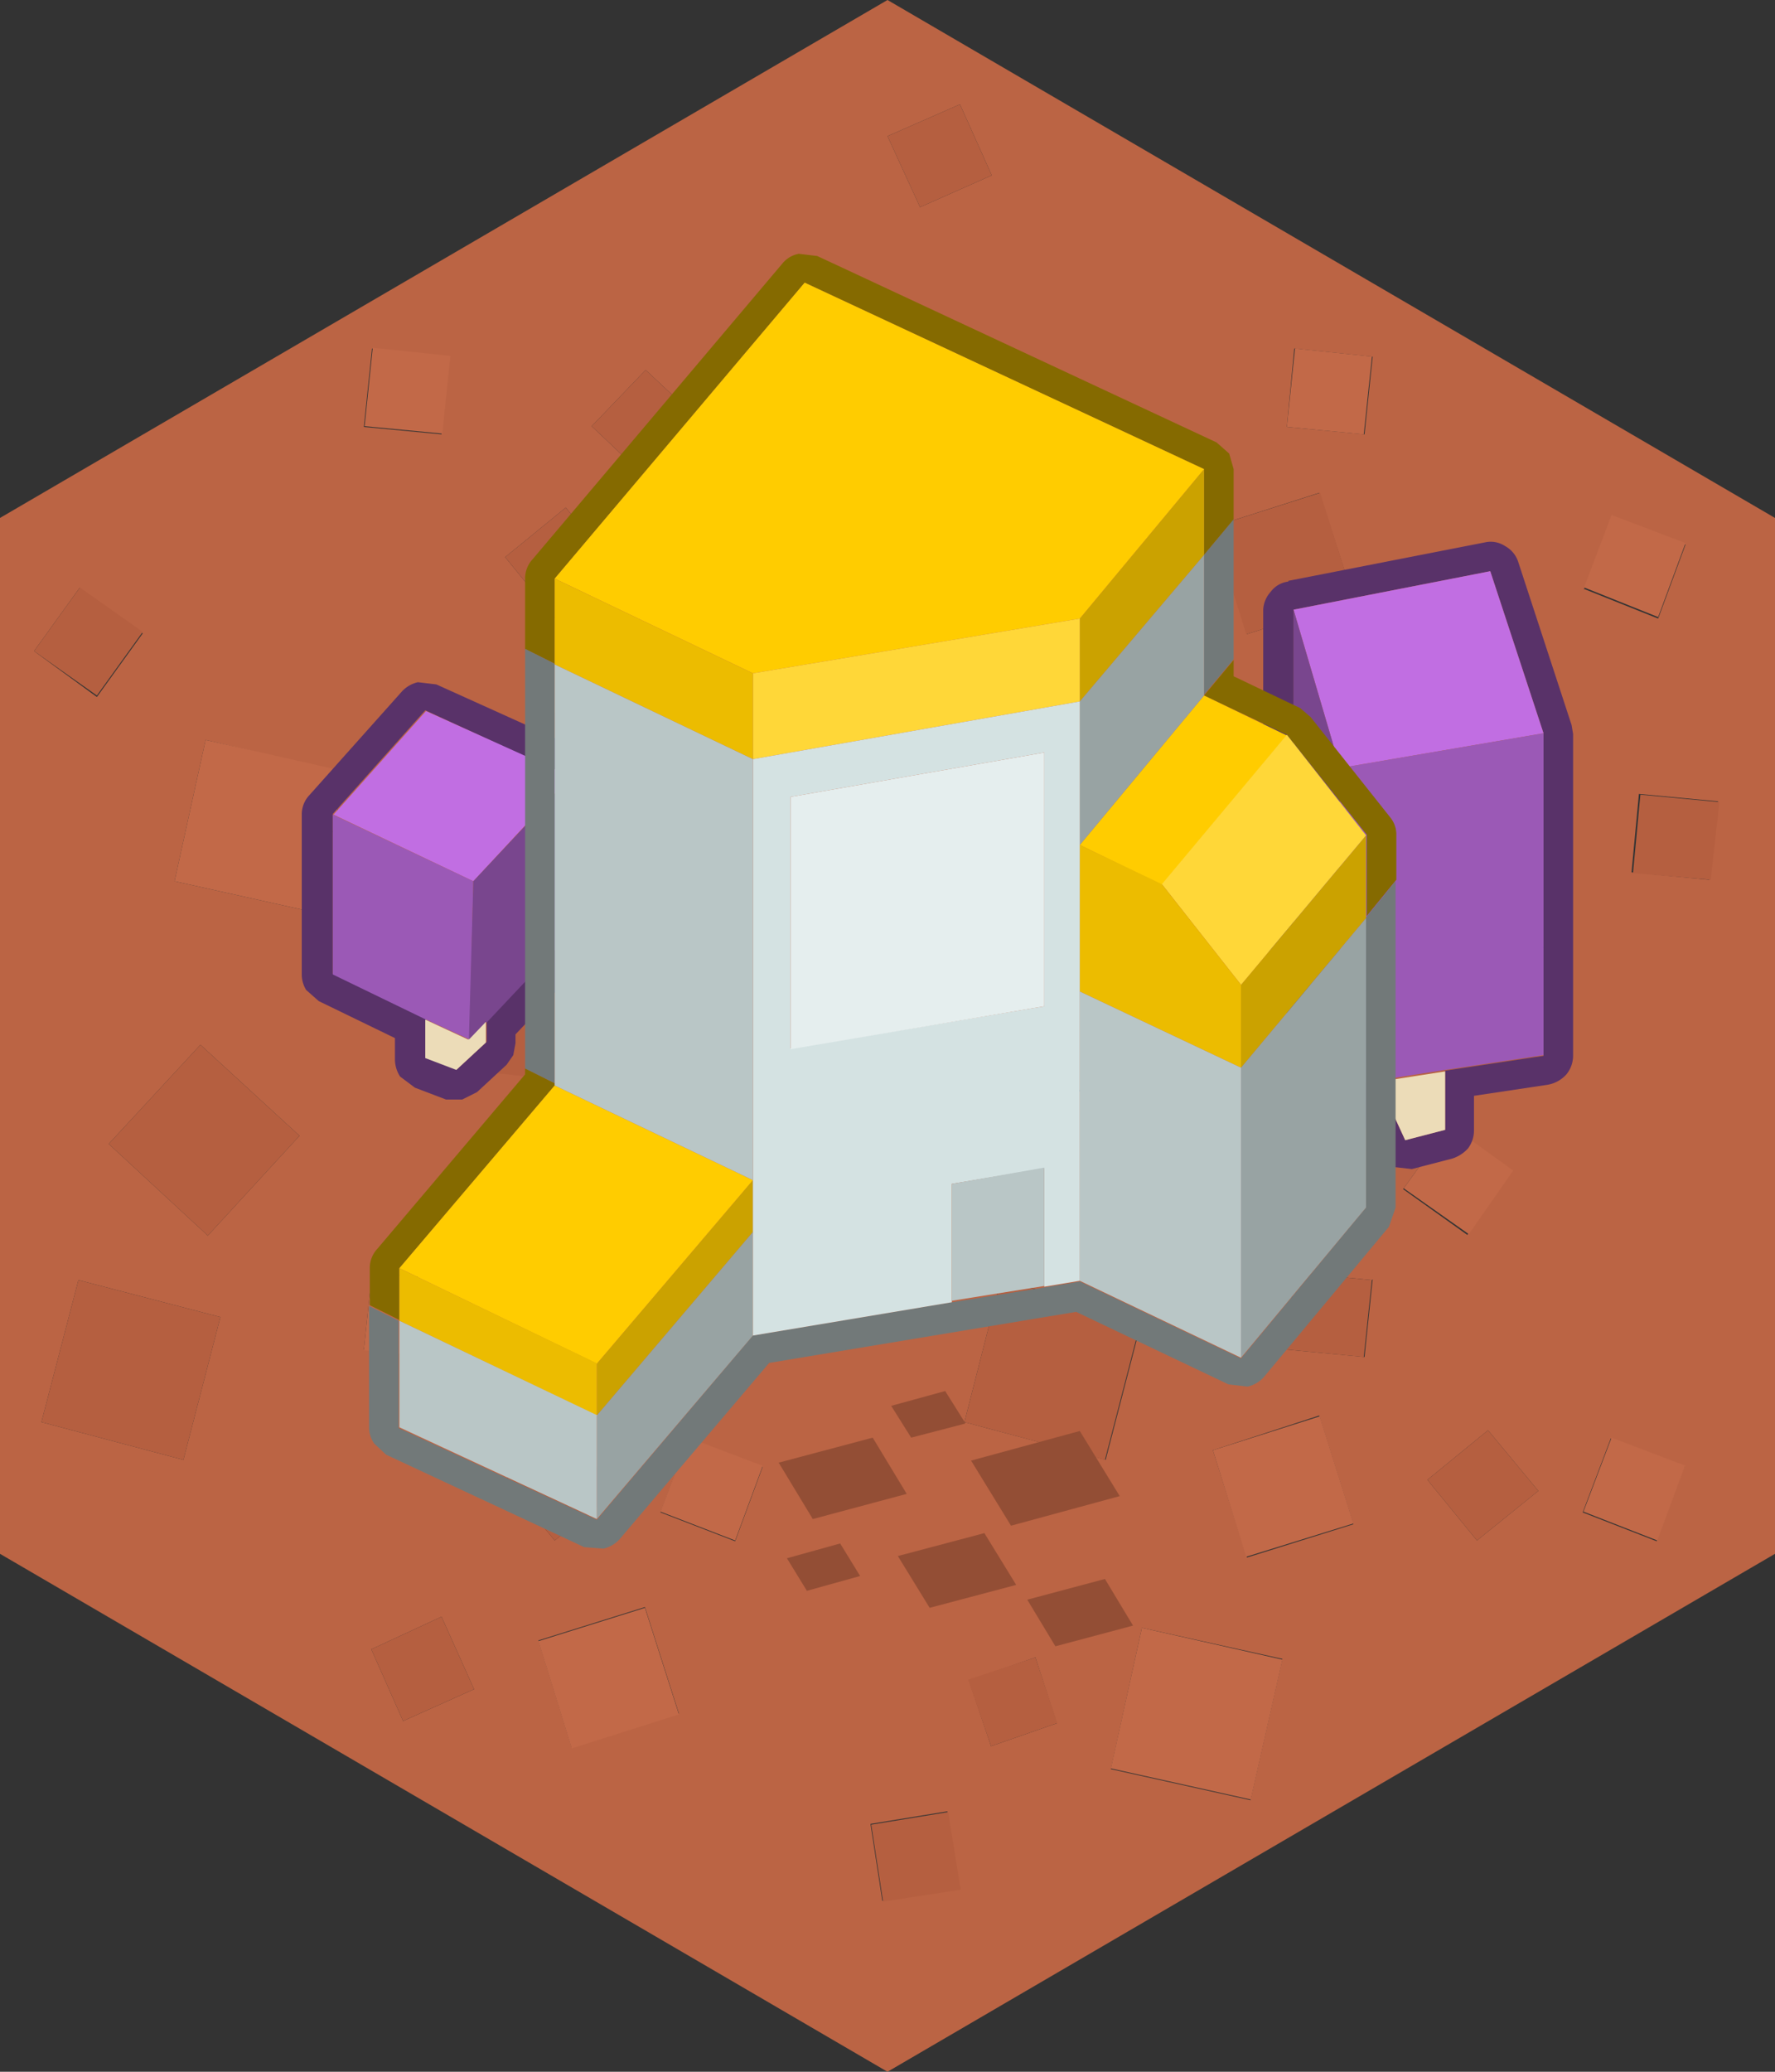 <svg xmlns="http://www.w3.org/2000/svg" viewBox="0 0 120 140"><rect x="0" y="0" width="120" height="140" fill="#333333" stroke="none"/><defs><style>.cls-1{fill:#bb6444;}.cls-2{fill:#c26948;}.cls-3{fill:#b55f40;}.cls-4{fill:#593269;}.cls-5{fill:#c16ee2;}.cls-6{fill:#79468e;}.cls-7{fill:#9b59b6;}.cls-8{fill:#ecdcb8;}.cls-9{fill:#856a00;}.cls-10{fill:#cba200;}.cls-11{fill:#727979;}.cls-12{fill:#fc0;}.cls-13{fill:#98a3a3;}.cls-14{fill:#ffd738;}.cls-15{fill:#ecbc00;}.cls-16{fill:#d4e2e2;}.cls-17{fill:#e5eeee;}.cls-18{fill:#b9c6c6;}.cls-19{fill:#934e35;}</style></defs><title>Asset 122</title><g id="Layer_2" data-name="Layer 2"><g id="Layer_1-2" data-name="Layer 1"><path class="cls-1" d="M120,105,60,140,0,105V35L60,0l60,35v70M92.75,24.1l-5.25-.55L87,28.85l5.25.5.55-5.25m-8.5,18.75,7.25-2.3L89.2,33.3,82,35.6l2.3,7.25m22.8-3.05,5,2,1.85-5-5-1.9-1.9,5M93.2,50.3l-4.8,2.2,2.15,4.85L95.4,55.2l-2.2-4.9M70,49.6l-4.5,1.55L67,55.6l4.45-1.5L70,49.6M49.7,41.75l1.85-5-5-1.9-1.9,5,5.05,2m4.15-2.45.6,5.25L59.7,44l-.6-5.3-5.25.65m-8,14.15L43.6,46.2l-7.2,2.3,2.25,7.2,7.25-2.25M47.5,28.6,43.65,25,40,28.8l3.85,3.65L47.5,28.6M62.2,14l4.85-2.15L64.9,7.05,60,9.2,62.2,14m0,62.4,4.85-2.2L64.9,69.4,60,71.55l2.2,4.85m-5.05.35h0L49.8,78.5l1.7,7.4,7.4-1.75-1.75-7.4m-15.25-9,.4-3.7L33,63,31.9,72.3l9.3,1,.65-5.6h0m34,2.85-6.2,6.7,6.75,6.2,6.15-6.75L75.9,70.6M51.55,99.1l-5-1.9-1.9,5,5.05,1.95,1.85-5M104.2,67.75h0l.4-3.7-9.3-1-1.1,9.3,9.3,1,.65-5.6m12-13.6-5.35-.5-.5,5.3,5.25.5.6-5.3M67.65,86.5,65.2,96.1l9.55,2.55L77.25,89l-9.6-2.5M89.2,95.65,82,98l2.3,7.25L91.5,103l-2.3-7.3m3.55-9.2L87.5,86,87,91.2l5.25.5.55-5.25M113.9,99.1l-5-1.9-1.9,5,5,1.95,1.85-5m-19-18.8,4.35,3.1,3-4.3L98,76l-3.1,4.3M83.6,61.65l2.15-9.5L76.25,50l-2.1,9.55,9.45,2.1m20.4,39.1-3.4-4.1L96.5,100l3.35,4.1,4.15-3.35M30.4,24.1l-5.25-.55-.55,5.3,5.25.5.55-5.25m7.85,10.2-4.1,3.35,3.35,4.1,4.15-3.35-3.4-4.1M5.4,39.7,2.3,44l4.25,3.1,3.1-4.3-4.25-3m18,12.45L13.9,50l-2.1,9.55,9.45,2.1,2.15-9.5m7.45-1.85-4.8,2.2,2.15,4.85L33,55.2l-2.15-4.9M5.3,86.5,2.8,96.1l9.6,2.55L14.9,89,5.3,86.5m8.25-15.9-6.2,6.7,6.7,6.2,6.2-6.75-6.7-6.15M24.6,91.2l5.25.5.55-5.25L25.15,86,24.6,91.2m2.65,25.1,4.8-2.15-2.2-4.9-4.75,2.2,2.15,4.85m11-19.65L34.15,100l3.35,4.1,4.15-3.35-3.4-4.1m46.3,24.95,2.15-9.5L77.2,110l-2.1,9.55,9.45,2.1M36.4,110.85l2.25,7.25,7.25-2.3-2.3-7.2-7.2,2.25m28.5,16.8-.85-5.25-5.2.85.8,5.2,5.25-.8m6.55-11.2L70,112l-4.5,1.55L67,118l4.45-1.55"/><path class="cls-2" d="M92.75,24.1l-.55,5.25L87,28.85l.55-5.3,5.25.55m.45,26.2,2.2,4.9-4.85,2.15L88.4,52.5l4.8-2.2m13.85-10.5,1.9-5,5,1.9-1.85,5-5-2M62.2,76.4,60,71.55l4.9-2.15,2.15,4.8L62.2,76.4M51.55,99.1l-1.85,5-5.05-1.95,1.9-5,5,1.9M89.2,95.65l2.3,7.3-7.25,2.25L82,98l7.25-2.3M94.9,80.3,98,76l4.3,3.1-3,4.3L94.9,80.3m19,18.8-1.85,5-5-1.95,1.9-5,5,1.9m-83.5-75-.55,5.25-5.25-.5.55-5.3,5.25.55m.45,26.2L33,55.2l-4.8,2.15L26.05,52.5l4.8-2.2M23.4,52.15l-2.15,9.5-9.45-2.1L13.9,50l9.5,2.15M24.6,91.2,25.15,86l5.25.5-.55,5.25-5.25-.5m11.8,19.65,7.2-2.25,2.3,7.2-7.25,2.3-2.25-7.25M84.55,121.6l-9.45-2.1L77.2,110l9.5,2.15-2.15,9.5"/><path class="cls-3" d="M84.25,42.85,82,35.6l7.25-2.3,2.3,7.25-7.25,2.3M62.2,14,60,9.2l4.9-2.15,2.15,4.8L62.2,14M47.5,28.6l-3.65,3.85L40,28.8,43.65,25,47.5,28.6M45.9,53.45,38.65,55.7,36.4,48.5l7.2-2.3,2.3,7.25m8-14.15,5.25-.65.6,5.3-5.25.6-.6-5.25M49.7,41.75l-5.05-2,1.9-5,5,1.9-1.85,5M70,49.6l1.5,4.5L67,55.6l-1.55-4.45L70,49.6m6,21,6.7,6.15L76.45,83.5,69.7,77.3l6.2-6.7m-34-2.85h0l-.65,5.6-9.3-1L33,63l9.35,1-.4,3.7m15.25,9,1.75,7.4L51.5,85.9l-1.7-7.4,7.3-1.75h0m10.5,9.75,9.6,2.5-2.5,9.65L65.2,96.1l2.45-9.6m48.6-32.35-.6,5.3L110.4,59l.5-5.3,5.35.5m-12,13.6-.65,5.6-9.3-1,1.1-9.3,9.3,1-.4,3.7h0M92.75,86.45,92.2,91.7,87,91.2,87.5,86l5.25.5M104,100.75l-4.15,3.35L96.5,100l4.1-3.35,3.4,4.1M83.6,61.65l-9.45-2.1L76.25,50l9.5,2.15-2.15,9.5M5.4,39.7l4.25,3-3.1,4.3L2.3,44,5.4,39.7m32.85-5.4,3.4,4.1L37.5,41.75l-3.35-4.1,4.1-3.35M13.55,70.6l6.7,6.15-6.2,6.75-6.7-6.2,6.2-6.7M5.3,86.5,14.9,89l-2.5,9.65L2.8,96.1l2.5-9.6m33,10.15,3.4,4.1L37.5,104.1,34.15,100l4.1-3.35m-11,19.65-2.15-4.85,4.75-2.2,2.2,4.9-4.8,2.15m44.2.15L67,118l-1.55-4.5L70,112l1.5,4.5m-6.55,11.2-5.25.8-.8-5.2,5.2-.85.85,5.25"/><path class="cls-4" d="M97.7,72.35l6.65-1V49.55l-3.6-10.95-13.3,2.6V62.85l3.15,10.6,3.25-.5v1.6L95,77.05l2.7-.7v-4M87.1,39.25l13.3-2.6a1.76,1.76,0,0,1,1.35.25,1.88,1.88,0,0,1,.9,1.1l3.6,11,.1.6V71.3a2,2,0,0,1-.45,1.3,2.21,2.21,0,0,1-1.25.7l-5,.75v2.3a2.05,2.05,0,0,1-.4,1.25,2.42,2.42,0,0,1-1.1.7l-2.7.7-1.35-.15a1.91,1.91,0,0,1-1-.95l-1.15-2.5,0-.15-1.1.2a2,2,0,0,1-2.2-1.4l-3.15-10.6-.1-.6V41.2A1.92,1.92,0,0,1,85.9,40a1.74,1.74,0,0,1,1.2-.7"/><path class="cls-5" d="M90.6,51.9,87.45,41.2l13.3-2.6,3.6,10.95L90.6,51.9"/><path class="cls-6" d="M87.45,41.2,90.6,51.9V73.45l-3.15-10.6V41.2"/><path class="cls-7" d="M90.6,51.9l13.75-2.35V71.3l-6.65,1-3.85.6-3.25.5V51.9"/><path class="cls-8" d="M97.7,72.35v4l-2.7.7-1.15-2.5V73l3.85-.6"/><path class="cls-4" d="M40.6,52.45V63a2,2,0,0,1-.55,1.4l-5.2,5.5v.6l-.15.8-.45.65-2,1.85-1,.5-1.1,0-2.1-.8-1-.75a2.15,2.15,0,0,1-.35-1.15V70.15l-5.15-2.5-.85-.75a2,2,0,0,1-.3-1.05V55.05a1.89,1.89,0,0,1,.5-1.3l6.25-7a2.11,2.11,0,0,1,1.1-.65l1.25.15,9.85,4.45a1.78,1.78,0,0,1,.85.75l.3,1.05m-2,0L28.75,48l-6.25,7v10.8l6.3,3.05v2.6l2.1.8,2-1.85v-1.4L38.6,63V52.45"/><path class="cls-5" d="M38.6,52.45,32,59.55l-9.45-4.5,6.25-7,9.85,4.45"/><path class="cls-7" d="M22.5,55.05,32,59.55l-.25,10.7L28.8,68.9l-6.3-3.05V55.05"/><path class="cls-8" d="M32.85,69.05v1.4l-2,1.85-2.1-.8V68.9l2.9,1.35,1.15-1.2"/><path class="cls-6" d="M32.85,69.05l-1.15,1.2L32,59.55l6.65-7.1V63l-5.75,6.1"/><path class="cls-9" d="M83.4,35.1l-2,2.4V31.7l-27-12.6-16.9,20v5.75l-2-1V39.1a1.89,1.89,0,0,1,.5-1.3l16.9-20a1.87,1.87,0,0,1,1.1-.65l1.25.15,27,12.6.85.75.3,1.05v3.4M81.4,47l2-2.4V45.7l4.5,2.15.7.6L94,55.25a1.83,1.83,0,0,1,.4,1.2v3l-2,2.45v-5.5L87,49.65,81.4,47M37.5,73.2v.15L27,85.7v3.5l-2-1V85.7a1.89,1.89,0,0,1,.5-1.3L35.5,72.6v-.4l2,1"/><path class="cls-10" d="M81.4,31.7v5.8L73,47.4V41.8l8.4-10.1M92.35,56.45v5.6L83.9,72.15v-5.6l8.45-10.1M50.9,79.75v3.5L40.35,95.65v-3.5L50.9,79.75"/><path class="cls-11" d="M81.4,37.5l2-2.4v9.45l-2,2.4V37.5M35.5,43.85l2,1V73.2l-2-1V43.85M92.35,62l2-2.45V81.6l-.45,1.3L85.45,93.05a2.11,2.11,0,0,1-1.1.65l-1.3-.15-10.3-4.9L52,92.1,41.9,104a2.11,2.11,0,0,1-1.1.65l-1.3-.1L26.1,98.3l-.8-.75a1.89,1.89,0,0,1-.35-1.1v-8.2l2,1v7.25l13.4,6.2L50.9,90.25,64.35,88l6.25-1,2.4-.4,10.9,5.2L92.35,81.6V62"/><path class="cls-12" d="M37.5,39.1l16.9-20,27,12.6L73,41.8,50.9,45.5,37.5,39.1M81.4,47l5.6,2.7-8.45,10.1L73,57.1,81.4,47M37.5,73.35l13.4,6.4L40.35,92.15,27,85.7,37.5,73.35"/><path class="cls-13" d="M81.4,37.5V47L73,57.1V47.4l8.4-9.9M50.9,83.25v7l-10.55,12.4v-7L50.9,83.25m33-11.1,8.45-10.1V81.6L83.9,91.75V72.15"/><path class="cls-14" d="M87,49.65l5.35,6.8L83.9,66.55l-5.35-6.8L87,49.65M73,47.4,50.9,51.3V45.5L73,41.8v5.6"/><path class="cls-15" d="M37.5,44.85V39.1l13.4,6.4v5.8L37.5,44.9v0M73,57.1l5.55,2.65,5.35,6.8v5.6L73,67V57.1M40.35,92.15v3.5L27,89.25V85.7l13.4,6.45"/><path class="cls-16" d="M50.9,51.3,73,47.4V86.55l-2.4.4v-8L64.35,80v8L50.9,90.25V51.3m2.55,2.55v17L70.6,68V50.85l-17.15,3"/><path class="cls-17" d="M53.45,53.85l17.15-3V68l-17.15,2.9v-17"/><path class="cls-18" d="M37.5,44.9l13.4,6.4V79.75l-13.4-6.4V44.9M64.35,88V80l6.25-1.1v8l-6.25,1M73,86.55V67l10.9,5.15v19.6L73,86.55m-32.65,9.1v7L27,96.45v-7.2l13.4,6.4"/><path class="cls-19" d="M56.8,104.3l1.35,2.2-3.6,1-1.35-2.2,3.6-1m11.9,2.8-5.85,1.55-2.15-3.5,5.85-1.55,2.15,3.5m.75,1,5.25-1.4,1.9,3.15-5.25,1.4-1.9-3.15m-4.2-11.9-3.65.95L60.25,95l3.65-1,1.35,2.15M73,96.7l2.7,4.4-7.35,2-2.7-4.4,7.35-2M52.6,98.85,59,97.15l2.3,3.8-6.35,1.7-2.3-3.8"/></g></g></svg>